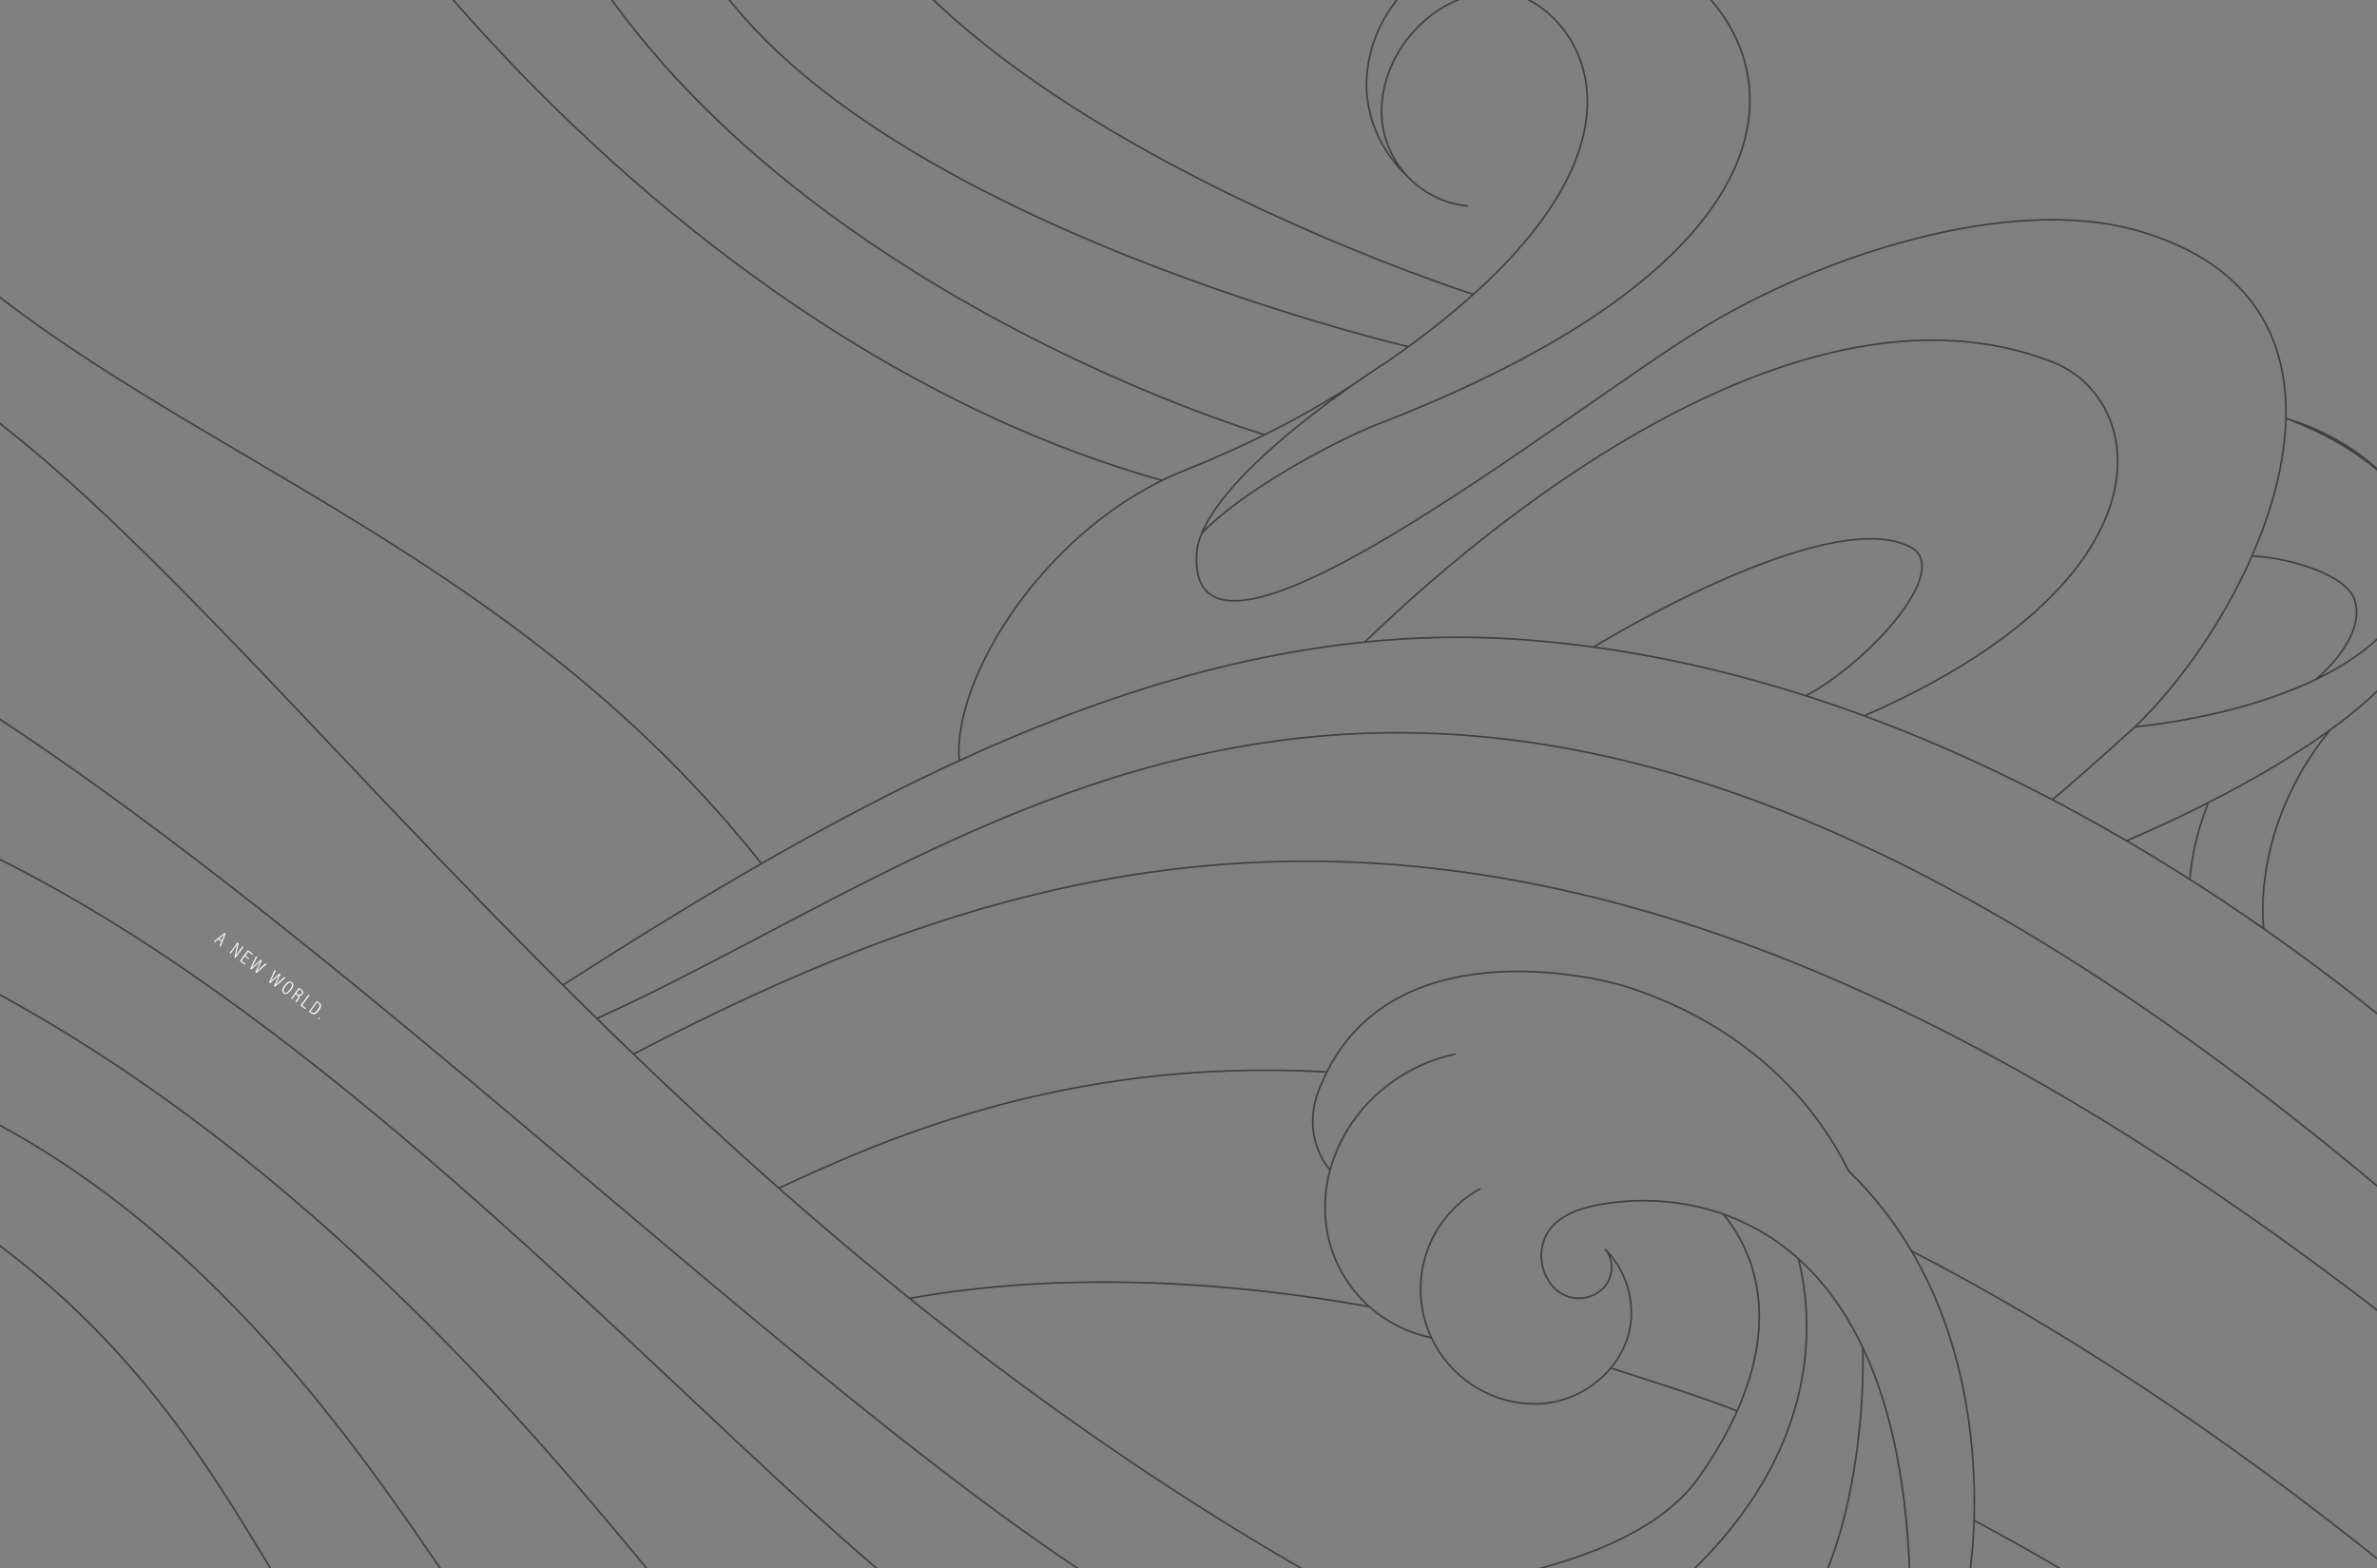<svg xmlns="http://www.w3.org/2000/svg" fill-rule="evenodd" stroke-miterlimit="10" clip-rule="evenodd" viewBox="0 0 1440 950">
  <rect x="0" y="0" width="1440" height="950" fill="#808080" stroke="none"/>
  <path fill="none" d="M0 0h1440v950H0z"/>
  <path fill="#fff" fill-rule="nonzero" d="M132.306 568.982l-2.194 1.799-.567-.417 6.415-5.279.721.53-3.054 7.827-.618-.454 1.098-2.682-1.802-1.324zm2.04.786c.823-2.092 1.322-3.312 1.56-3.85-.481.439-1.698 1.448-3.156 2.677l1.596 1.173zm4.691 7.647l4.767-6.489.773.568c-1.496 6.354-1.655 7.11-1.779 7.495.629-.965 1.348-1.943 2.104-2.973l2.044-2.781.566.416-4.804 6.541-.721-.529c1.53-6.725 1.74-7.444 1.827-7.776-.553.862-1.348 1.943-2.219 3.128l-2.042 2.782-.515-.379zm11.565 3.579l-2.318-1.702-2.006 2.73 2.473 1.816-.378.515-3.039-2.232 4.805-6.54 3.039 2.232-.378.515-2.472-1.816-1.702 2.318 2.318 1.702-.34.463zm1.054 5.691l3.427-7.473.619.453c-1.414 3.005-2.691 5.715-3.156 6.564.67-.697 3.94-3.529 5.473-4.86l.567.415c-.827 1.773-2.575 5.881-3.015 6.588.948-.968 3.94-3.529 5.383-4.847l.618.454-6.298 5.444-.618-.455c.826-1.772 2.526-5.598 2.978-6.535-.874.865-3.941 3.528-5.347 4.795l-.669-.492.038-.052zm11.382 8.361l3.377-7.512.618.454c-1.414 3.005-2.691 5.715-3.156 6.564.671-.697 3.94-3.529 5.474-4.861l.566.416c-.826 1.772-2.575 5.879-3.016 6.587.95-.968 3.941-3.528 5.385-4.847l.618.454-6.299 5.445-.618-.455c.827-1.773 2.526-5.598 2.977-6.536-.873.865-3.94 3.529-5.346 4.796l-.619-.453.038-.052zm13.237 4.648c-1.589 2.163-3.012 3.021-4.454 1.961-1.391-1.022-1.036-2.584.592-4.799 1.589-2.163 3.039-2.842 4.378-1.859 1.391 1.022 1.111 2.482-.516 4.697zm-3.245-2.384c-1.438 1.957-1.693 3.276-.818 3.92.927.68 2.02.056 3.458-1.901 1.513-2.061 1.617-3.174.741-3.816-.876-.643-1.982-.108-3.382 1.797zm6.132 4.822l-2.27 3.091-.566-.416 4.767-6.489 1.648 1.21c1.082.795 1.195 1.828.438 2.859-.719.979-1.485 1.05-2.063.864.518.698.257 1.378-.386 2.254l-.189.257c-.416.566-.756 1.03-.919 1.466l-.566-.416c.124-.385.54-.952.956-1.518l.113-.155c.681-.928.853-1.593-.124-2.312l-.876-.643.038-.052zm.34-.463l.979.718c.876.643 1.563.356 2.131-.417.492-.669.561-1.412-.263-2.017l-1.031-.757-1.816 2.472zm7.358.886l.567.415-4.426 6.026 2.368 1.741-.378.515-2.936-2.156 4.804-6.541zm5.047 3.707l1.442 1.06c1.494 1.097 1.459 2.657-.055 4.717-1.627 2.215-3.153 2.997-4.853 1.749l-1.288-.946 4.804-6.541-.052-.038zm-3.859 6.442l.669.492c1.339.984 2.508.257 3.908-1.649 1.324-1.802 1.415-3.005.178-3.912l-.669-.492-4.085 5.562zm5.225 3.681l.567.415-.417.567-.566-.416.416-.566z"/>
  <clipPath id="a">
    <path d="M0 0h1440v950H0z"/>
  </clipPath>
  <g clip-path="url(#a)">
    <path fill="none" stroke="#414042" d="M1157.25 966.366c-3.59-260.706-165.317-246.582-202.632-232.85l-.003-.007s-7.197 2.947-12.082 7.222c-11.187 9.789-11.653 27.426-1.773 38.584 7.904 8.926 21.354 9.578 30.042 1.457 6.649-6.215 7.402-16.603 1.918-23.744l-.337-.343c9.84 9.93 15.918 23.594 15.918 38.678 0 30.353-27.948 55.023-58.297 55.023-27.82 0-51.903-16.54-62.935-40.19-4.146-8.891-6.461-18.806-6.461-29.262 0-26.315 14.665-49.204 36.27-60.94m-15.149-81.489c-11.425 2.365-22.744 6.837-33.345 13.525-43.675 27.556-58.63 82.307-33.403 122.291 12.078 19.143 30.759 31.435 52.18 36.025m325.759 144.83s26.3-149.85-72.91-245.738c-39.85-80.391-115.5-105.419-134.268-111.607-18.769-6.189-144.755-36.097-184.831 57.937-15.119 31.653 4.869 52.985 4.869 52.985m295.04 255.483c24.77-48 28.8-120.09 27.62-148.05m-259.776 146.34c70.786-9.47 133.816-29.36 160.866-68.06 59.95-85.75 31.29-138.816 14.46-158.995m-56.457 247.545c119.637-87.22 111.707-181.995 101.927-220.555M-75.2 110.032c132.31 153.676 365.959 198.237 536.494 413.09M1480.56 753.047C888.132 234.246 621.788 498.951 361.67 616.951M1729.1 1049.21C1052.05 378.758 689.158 480.44 383.75 638.505m1060.23-21.49l-3.98-3.096C1309.85 509.838 1127.51 403.1 924.393 387.593 721.274 372.084 530.627 475 341.172 596.633M220.068 1016.37C154.34 985.406 129.94 793.069-119.69 686.228m596.978 361.262C419.144 1006.44 213.1 656.809-141.48 540.989m457.631 475.381C271.18 977.046 153.02 716.5-87.72 645.273m941.669-537.231c-17.897-16.116-28.13-39.229-25.77-63.821 5.156-53.748 60.123-87.216 114.628-87.216 109.683 0 238.953 165.942-108.377 300.065-22.455 8.679-80.545 38.734-106.402 66.01m366.012 98.392c38.43-20.496 88.94-76.59 63.46-90.037-50.42-26.612-192.146 60.533-192.146 60.533m-76.001-267.151c-31.852-3.055-55.195-31.353-52.139-63.205 3.819-39.814 42.39-72.524 79.006-65.174 36.615 7.351 109.81 94.141-75.858 222.704 0 0-113.144 70.97-115.463 116.772-4.902 96.844 220.889-84.317 305.181-136.35 71.7-44.264 186.28-81.929 264.03-60.073 158.99 44.691 76.27 226.705-.68 300.768 0 0-31.93 29.018-50.09 44.173m168.16-42.178c-48.81 60.138-40.09 120.472-40.09 120.472M367.457-175.169c28.238 79.25 91.28 147.308 95.22 140.084 3.94-7.224-9.356-149.081 43.419-42.046 77.242 156.657 386.48 255.46 386.48 255.46M110.96-278.594c8.64 106.533 254.627 474.311 593.041 569.615m149.217-81.012S491.438 125.51 415.216-42.995m-94.302-45.03c104.261 250.792 445 351.29 445.217 351.361m363.259 170.303c189.78-82.926 171.66-191.804 114.25-214.259-174.95-68.428-394.226 148.192-416.865 169.558M472.176 719.529c57.224-26.19 170.326-79.469 331.687-70.16M1157.25 757.37c88.32 45.403 184.98 107.936 290.19 192.626M551.129 786.493c65.995-11.978 160.71-15.978 278.539 5.045m146.166 37.148c22.798 7.38 52.936 16.77 76.656 26.06m143.08 66.05c59.01 31.46 119.85 69.2 181.82 114.264M-229.74 463.816c353.21-17.123 733.077 529.84 867.204 553.074m159.13.15C585.488 989.236 75.96 383.885-229.74 329.353m130.37-128.272c203.03 59.226 449.904 527.976 962.406 789.525M1337.8 486.163c-7.34 19.158-9.94 32.6-11.23 46.483M1403 411.555c18.96-16.495 28.49-34.893 23.23-48.76-5.33-14.083-36.54-24.655-61.97-26.02m-76.03 172.49s141.93-57.935 174.49-119.147c29.02-54.556-8.9-115.876-77.9-136.677 23.85 8.572 87.12 38.208 81.16 85.883-10.94 87.54-171.99 100.889-172.55 100.935m-712.253 20.489c-4.623-50.057 52.91-142.358 135.938-175.553 36.464-14.577 75.71-33.751 110.698-57.666"/>
  </g>
</svg>
